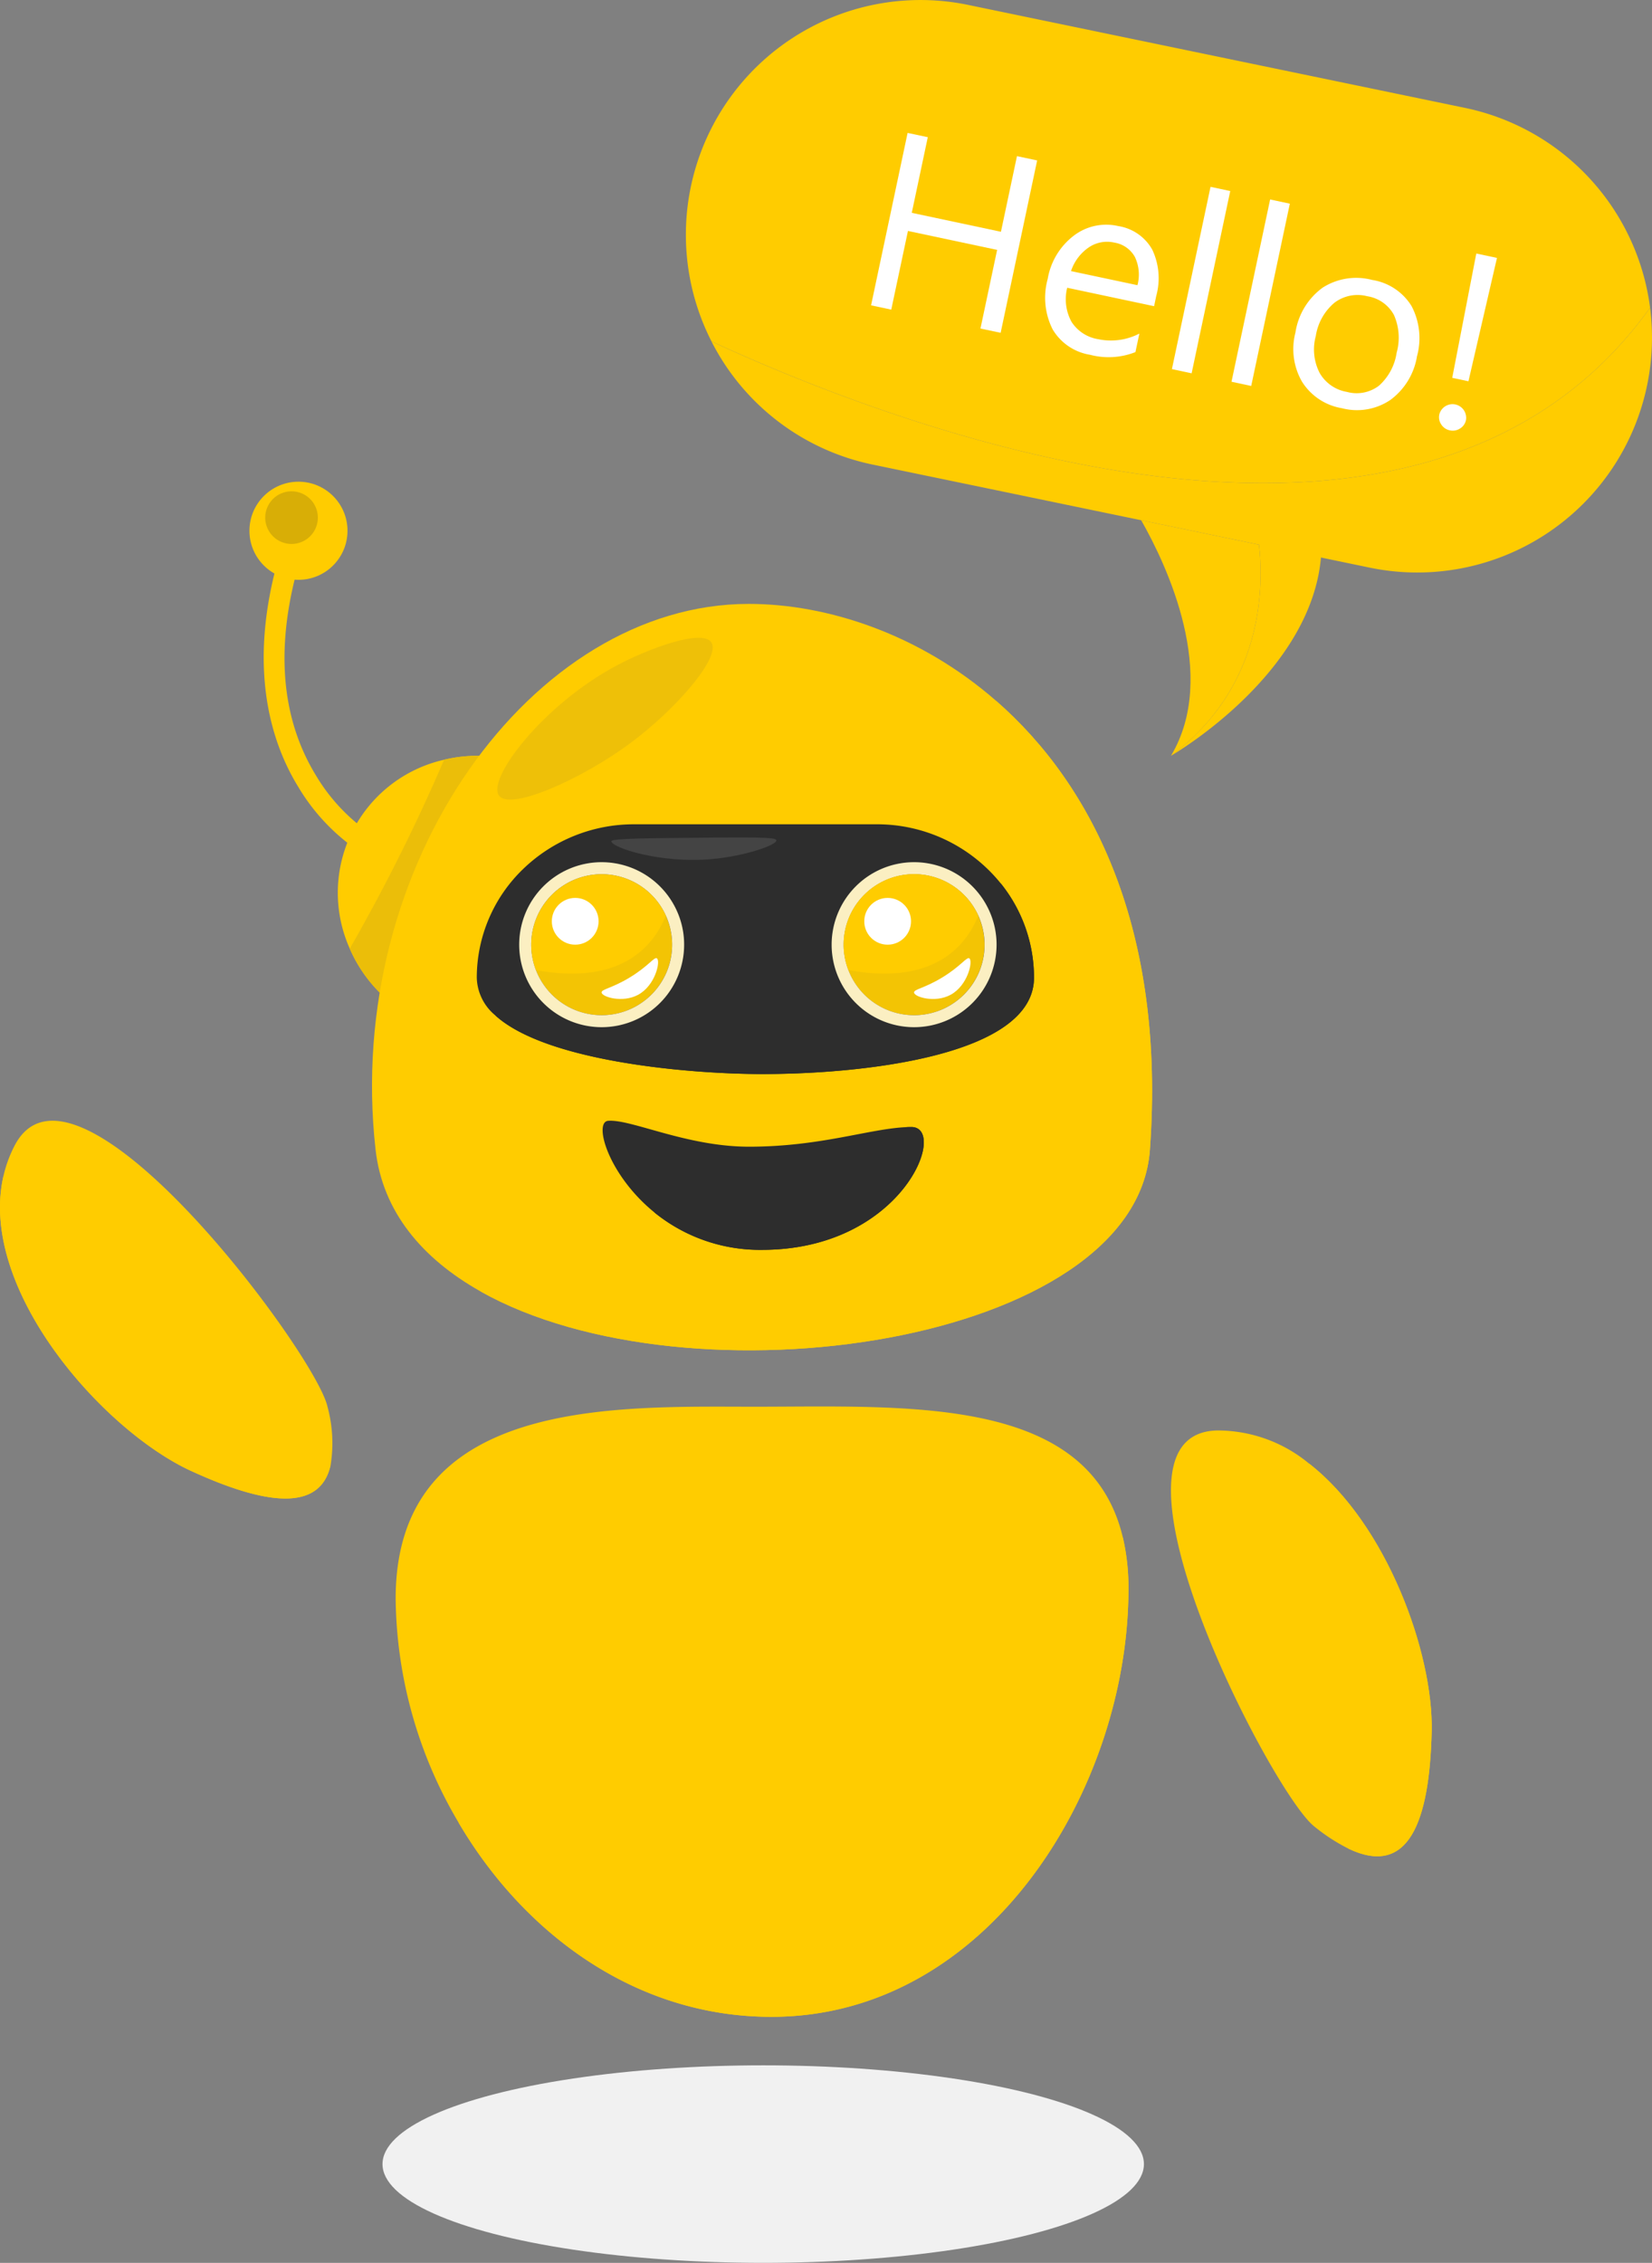 <svg xmlns="http://www.w3.org/2000/svg" width="235.589" height="322.547" viewBox="0 0 235.589 322.547">
  <rect x="0" y="0" width="235.589" height="322.547" fill="#808080" stroke="none"/>
  <g id="Group_675" data-name="Group 675" transform="translate(-88.156 -83.943)">
    <g id="Group_665" data-name="Group 665" transform="translate(88.156 243.693)">
      <path id="Path_451" data-name="Path 451" d="M135.3,602.141c-1.523,6.724-9.363,5.634-19.9.8-12.586-5.771-30.459-25.953-26.747-42.058v0a18.214,18.214,0,0,1,1.571-4.283c8.582-16.594,42.942,29.588,44.628,37.162A19.768,19.768,0,0,1,135.3,602.141Z" transform="translate(-88.156 -553.026)" fill="#fc0"/>
      <path id="Path_452" data-name="Path 452" d="M135.3,617.359c-1.523,6.724-9.363,5.634-19.9.8-12.586-5.771-30.459-25.953-26.747-42.058C94.2,589.963,107.3,612.2,135.3,617.359Z" transform="translate(-88.156 -568.244)" fill="#fc0"/>
      <path id="Path_453" data-name="Path 453" d="M121.716,567.207c2.979,3.242,7.4,9.066,6.358,10.172-1.063,1.129-7.846-2.632-12.46-8.137-3.15-3.759-5.868-9.022-4.832-9.917C111.954,558.31,117.831,562.979,121.716,567.207Z" transform="translate(-102.928 -557.086)" fill="#fc0"/>
    </g>
    <g id="Group_666" data-name="Group 666" transform="translate(144.58 284.428)">
      <path id="Path_454" data-name="Path 454" d="M358.341,698.659c0,28.039-19.671,60.973-50.923,60.973-19.366,0-35.3-11.857-44.62-27.708a63.763,63.763,0,0,1-8.96-31.9c0-28.725,31.351-27.356,51.22-27.356,21.791,0,47.658-1.669,52.481,18.624A31.389,31.389,0,0,1,358.341,698.659Z" transform="translate(-253.838 -672.638)" fill="#fc0"/>
      <path id="Path_455" data-name="Path 455" d="M375.691,734.786c0,28.039-19.671,60.974-50.923,60.974-19.366,0-35.3-11.857-44.62-27.708,19.409,9.136,74.7,28.06,94.741-40.629A31.388,31.388,0,0,1,375.691,734.786Z" transform="translate(-271.188 -708.765)" fill="#fc0"/>
      <path id="Path_456" data-name="Path 456" d="M282.01,708.189c-4.06,6.62-1.188,16.04,5.783,19.738,7.368,3.909,17.393.4,20.132-7.366,2.6-7.381-2.413-15.654-9.6-17.975C292.565,700.725,285.385,702.685,282.01,708.189Z" transform="translate(-271.188 -691.936)" fill="#fc0"/>
    </g>
    <g id="Group_667" data-name="Group 667" transform="translate(255.146 287.838)">
      <path id="Path_457" data-name="Path 457" d="M615.678,725.606c-.313,12.886-3.317,20.752-11.869,16.658a26.446,26.446,0,0,1-4.914-3.2c-6.068-4.84-32.5-55.97-13.822-56.408a20.433,20.433,0,0,1,13.092,4.695C609.259,695.962,615.953,714.406,615.678,725.606Z" transform="translate(-578.499 -682.651)" fill="#fc0"/>
      <path id="Path_458" data-name="Path 458" d="M653.762,734.706c-.313,12.886-3.317,20.752-11.869,16.658,2.768-6.814,5.222-22.533-5.643-54.914C647.343,705.062,654.037,723.506,653.762,734.706Z" transform="translate(-616.582 -691.751)" fill="#fc0"/>
      <path id="Path_459" data-name="Path 459" d="M599.207,729.344c3.455,8.008,8.6,21.947,7.12,22.632-1.334.618-8.239-9.461-11.952-21.106-2.068-6.487-3.361-14.137-2.289-14.495C593.42,715.93,598.132,726.853,599.207,729.344Z" transform="translate(-587.205 -704.881)" fill="#fc0"/>
    </g>
    <g id="Group_672" data-name="Group 672" transform="translate(123.727 152.605)">
      <path id="Path_460" data-name="Path 460" d="M235.641,434.043a20.243,20.243,0,0,1-4.27-6.265,19.438,19.438,0,0,1,13.453-26.927,20.116,20.116,0,0,1,4.995-.554C253.711,422.529,235.641,434.043,235.641,434.043Z" transform="translate(-217.061 -361.22)" fill="#fc0"/>
      <path id="Path_461" data-name="Path 461" d="M238.893,434.043a20.244,20.244,0,0,1-4.27-6.265c2.269-3.961,4.548-8.177,6.8-12.648,2.477-4.926,4.685-9.7,6.656-14.28a20.117,20.117,0,0,1,4.995-.554Z" transform="translate(-220.313 -361.22)" fill="#ebbe09"/>
      <path id="Path_462" data-name="Path 462" d="M354.87,414.519c-2,27.781-65.7,36.96-95.492,20.169-8.278-4.665-13.938-11.337-14.933-20.169-4.579-40.62,22.314-77.812,53.211-77.812,11.2,0,24.352,4.287,35.243,13.783C346.859,362.647,357.123,383.348,354.87,414.519Z" transform="translate(-226.454 -319.288)" fill="#fc0"/>
      <path id="Path_463" data-name="Path 463" d="M213.318,358.317a28.86,28.86,0,0,1-9.819-9.923c-3.858-6.283-7.43-17.193-2.542-33.489l2.877.863c-3.647,12.158-2.927,22.561,2.142,30.919a26.4,26.4,0,0,0,8.764,8.984Z" transform="translate(-196.547 -304.911)" fill="#fc0"/>
      <circle id="Ellipse_14" data-name="Ellipse 14" cx="6.993" cy="6.993" r="6.993" transform="translate(0)" fill="#fc0"/>
      <path id="Path_464" data-name="Path 464" d="M367.265,450.8c0,5.575-6.12,9.007-14.006,11.046-8.308,2.15-18.577,2.755-25.726,2.686-10.234-.1-29.974-1.875-37.093-8.359A7.181,7.181,0,0,1,287.8,450.8a21.518,21.518,0,0,1,6.583-15.465,22.735,22.735,0,0,1,15.9-6.4h34.506a22.667,22.667,0,0,1,17.753,8.45A21.4,21.4,0,0,1,367.265,450.8Z" transform="translate(-255.378 -380.103)" fill="#2d2d2d"/>
      <path id="Path_465" data-name="Path 465" d="M372.383,467.158c0,5.575-6.119,9.007-14.006,11.046-8.308,2.15-18.577,2.755-25.726,2.686-10.234-.1-29.974-1.875-37.093-8.359,6.73-.2,23.987-1.86,23.987-1.86s36.509-7.007,48.11-16.931A21.4,21.4,0,0,1,372.383,467.158Z" transform="translate(-260.497 -396.464)" fill="#2d2d2d"/>
      <path id="Path_466" data-name="Path 466" d="M363.236,571.426a23.876,23.876,0,0,1-15.332-5.317c-6.626-5.368-8.733-12.908-6.609-13.075,3.3-.253,11.187,3.69,20.087,3.69,10.226,0,17.195-2.575,22.452-2.789.236-.013.464-.017.691-.017C389.863,553.918,383.327,571.426,363.236,571.426Z" transform="translate(-290.133 -461.935)" fill="#2d2d2d"/>
      <path id="Path_467" data-name="Path 467" d="M384.775,441.208c-2,27.781-65.7,36.96-95.492,20.169,18.2,3.021,72.392,9.655,82.142-16.452,8.385-22.452-1.982-52.408-8.621-67.745C376.763,389.336,387.028,410.037,384.775,441.208Z" transform="translate(-256.359 -345.977)" fill="#fc0"/>
      <path id="Path_468" data-name="Path 468" d="M296.656,373.393c1.646,2.171,11.767-2.373,18.563-7.374,6.514-4.794,13.165-12.355,11.7-14.495-1.3-1.9-8.777.808-13.478,3.306C302.92,360.42,294.863,371.028,296.656,373.393Z" transform="translate(-261.056 -328.638)" fill="#eec008"/>
      <path id="Path_469" data-name="Path 469" d="M253.818,524.218c.241,7.421,4.776,14.467,6.61,13.986,1.926-.5,1.142-9.368.254-14.24-.255-1.4-1.813-9.954-3.814-9.917C255.295,514.075,253.662,519.412,253.818,524.218Z" transform="translate(-232.965 -436.233)" fill="#fc0"/>
      <g id="Group_669" data-name="Group 669" transform="translate(83.025 54.234)">
        <g id="Group_668" data-name="Group 668">
          <path id="Path_470" data-name="Path 470" d="M461.528,459.892a10.052,10.052,0,1,1-.882-4.109A10.044,10.044,0,0,1,461.528,459.892Z" transform="translate(-439.721 -448.133)" fill="#f3c404"/>
          <path id="Path_471" data-name="Path 471" d="M448.159,446.525a10.048,10.048,0,1,1-10.045,10.043,10.036,10.036,0,0,1,10.045-10.043Zm0-1.716a11.76,11.76,0,1,0,11.76,11.76,11.615,11.615,0,0,0-1.034-4.816,11.765,11.765,0,0,0-10.726-6.944Z" transform="translate(-436.397 -444.809)" fill="#fbefc2"/>
        </g>
        <path id="Path_472" data-name="Path 472" d="M460.656,455.761c-3.749,9.064-13.049,8.794-18.519,7.74a10.039,10.039,0,0,1,18.519-7.74Z" transform="translate(-439.74 -448.13)" fill="#fc0"/>
        <circle id="Ellipse_15" data-name="Ellipse 15" cx="3.334" cy="3.334" r="3.334" transform="translate(4.656 5.092)" fill="#fff"/>
        <path id="Path_473" data-name="Path 473" d="M478.79,485.007c.546.367-.2,3.865-2.683,5.2-2.209,1.189-5.135.318-5.2-.325-.05-.473,1.467-.6,4-2.139C477.577,486.129,478.41,484.751,478.79,485.007Z" transform="translate(-459.151 -471.297)" fill="#fff"/>
      </g>
      <g id="Group_671" data-name="Group 671" transform="translate(38.469 54.234)">
        <g id="Group_670" data-name="Group 670">
          <path id="Path_474" data-name="Path 474" d="M330.7,459.89a10.051,10.051,0,1,1-.882-4.109A10.043,10.043,0,0,1,330.7,459.89Z" transform="translate(-308.889 -448.131)" fill="#f3c404"/>
          <path id="Path_475" data-name="Path 475" d="M317.327,446.523a10.047,10.047,0,1,1-10.045,10.043,10.035,10.035,0,0,1,10.045-10.043Zm0-1.716a11.76,11.76,0,1,0,11.76,11.76,11.614,11.614,0,0,0-1.034-4.815,11.766,11.766,0,0,0-10.726-6.944Z" transform="translate(-305.565 -444.807)" fill="#fbefc2"/>
        </g>
        <path id="Path_476" data-name="Path 476" d="M329.824,455.759c-3.749,9.064-13.049,8.794-18.519,7.74a10.04,10.04,0,0,1,18.519-7.74Z" transform="translate(-308.908 -448.128)" fill="#fc0"/>
        <circle id="Ellipse_16" data-name="Ellipse 16" cx="3.334" cy="3.334" r="3.334" transform="translate(4.655 5.091)" fill="#fff"/>
        <path id="Path_477" data-name="Path 477" d="M347.957,485c.546.367-.2,3.865-2.683,5.2-2.209,1.189-5.136.318-5.2-.325-.05-.473,1.466-.6,4-2.139C346.745,486.127,347.578,484.749,347.957,485Z" transform="translate(-328.319 -471.295)" fill="#fff"/>
      </g>
      <path id="Path_478" data-name="Path 478" d="M367.7,434.871c.1.667-4.416,2.239-9.091,2.67-7.584.7-14.533-1.7-14.431-2.543.047-.386,4.842-.432,14.431-.508C366.317,434.428,367.652,434.518,367.7,434.871Z" transform="translate(-292.56 -383.758)" fill="#444"/>
      <circle id="Ellipse_17" data-name="Ellipse 17" cx="3.753" cy="3.753" r="3.753" transform="matrix(0.951, -0.31, 0.31, 0.951, 1.272, 2.716)" fill="#d8ae06"/>
      <path id="Path_479" data-name="Path 479" d="M377.572,573.16a23.876,23.876,0,0,1-15.332-5.317c8.891-1.172,26.365-4.368,35.93-12.174.236-.013.464-.017.691-.017C404.2,555.652,397.664,573.16,377.572,573.16Z" transform="translate(-304.469 -463.669)" fill="#2d2d2d"/>
    </g>
    <g id="Group_674" data-name="Group 674" transform="translate(185.958 83.943)">
      <path id="Path_480" data-name="Path 480" d="M582.831,305.183c.717,6.518.434,20.422-12.543,30.086,0,0,0,0-.009,0,6.823-11.453-.579-27.112-4.253-33.57Z" transform="translate(-501.086 -227.543)" fill="#fc0"/>
      <path id="Path_481" data-name="Path 481" d="M512.851,127.8c-32.832,45.8-107.4,17.019-133.855,4.8a33.459,33.459,0,0,1,36.6-47.958l70.847,14.676A33.48,33.48,0,0,1,512.851,127.8Z" transform="translate(-375.337 -83.943)" fill="#fc0"/>
      <path id="Path_482" data-name="Path 482" d="M519.506,223.806a33.465,33.465,0,0,1-39.556,25.975l-.069-.013L473,248.339v0c-1.472,16.6-20.774,27.906-21.378,28.253,12.977-9.664,13.26-23.567,12.543-30.086l-16.8-3.48L409.1,235.1a33.385,33.385,0,0,1-23.022-17.568c26.455,12.217,101.023,41,133.855-4.8A33.445,33.445,0,0,1,519.506,223.806Z" transform="translate(-382.421 -168.871)" fill="#fc0"/>
      <path id="Path_483" data-name="Path 483" d="M648.194,318.718l-6.879-1.425v0Z" transform="translate(-550.734 -237.821)" fill="#bbdaf4"/>
      <ellipse id="Ellipse_18" data-name="Ellipse 18" cx="20.312" cy="32.33" rx="20.312" ry="32.33" transform="translate(8.396 40.987) rotate(-83.913)" fill="#fc0"/>
      <g id="Group_673" data-name="Group 673" transform="translate(26.422 18.946)">
        <path id="Path_484" data-name="Path 484" d="M471.4,168.068l-2.879-.61,2.376-11.209-12.717-2.7L455.8,164.762l-2.879-.61,5.21-24.577,2.879.61-2.285,10.781,12.717,2.7,2.285-10.78,2.879.611Z" transform="translate(-452.923 -139.575)" fill="#fff"/>
        <path id="Path_485" data-name="Path 485" d="M541.412,189.619l-12.392-2.627a6.709,6.709,0,0,0,.618,4.859,5.555,5.555,0,0,0,3.809,2.473,8.815,8.815,0,0,0,5.864-.8l-.56,2.639a10.411,10.411,0,0,1-6.475.382,7.581,7.581,0,0,1-5.337-3.63,10,10,0,0,1-.7-7.177,9.808,9.808,0,0,1,3.737-6.183,7.611,7.611,0,0,1,6.314-1.357,6.746,6.746,0,0,1,4.858,3.358,9.5,9.5,0,0,1,.573,6.587Zm-2.374-2.992a5.847,5.847,0,0,0-.371-4.037,4.089,4.089,0,0,0-2.926-2.035,4.64,4.64,0,0,0-3.678.707,6.6,6.6,0,0,0-2.5,3.356Z" transform="translate(-501.052 -164.921)" fill="#fff"/>
        <path id="Path_486" data-name="Path 486" d="M581.7,188.73l-2.811-.6,5.508-25.982,2.811.6Z" transform="translate(-535.989 -154.463)" fill="#fff"/>
        <path id="Path_487" data-name="Path 487" d="M606.66,194.021l-2.811-.6,5.508-25.982,2.811.6Z" transform="translate(-552.45 -157.952)" fill="#fff"/>
        <path id="Path_488" data-name="Path 488" d="M636.713,218.877a8.323,8.323,0,0,1-5.691-3.776,9.312,9.312,0,0,1-.94-7.013,9.7,9.7,0,0,1,3.881-6.395,8.881,8.881,0,0,1,7.057-1.1,8.047,8.047,0,0,1,5.615,3.715,9.8,9.8,0,0,1,.781,7.168,9.638,9.638,0,0,1-3.8,6.224A8.5,8.5,0,0,1,636.713,218.877Zm3.6-15.964a5.465,5.465,0,0,0-4.676.934,7.735,7.735,0,0,0-2.654,4.747,7.315,7.315,0,0,0,.551,5.257,5.536,5.536,0,0,0,3.886,2.7,5.252,5.252,0,0,0,4.565-.877,7.832,7.832,0,0,0,2.53-4.711,7.968,7.968,0,0,0-.39-5.384A5.23,5.23,0,0,0,640.312,202.913Z" transform="translate(-569.565 -179.636)" fill="#fff"/>
        <path id="Path_489" data-name="Path 489" d="M692.3,215.263a1.888,1.888,0,0,1-1.229-.834,1.844,1.844,0,0,1-.273-1.455,1.945,1.945,0,0,1,3.8.807,1.83,1.83,0,0,1-.849,1.217A1.9,1.9,0,0,1,692.3,215.263Zm6.715-24.58-4.068,17.584-2.314-.49,3.433-17.719Z" transform="translate(-609.758 -172.866)" fill="#fff"/>
      </g>
    </g>
    <path id="Path_490" data-name="Path 490" d="M648.194,318.718l-6.879-1.425v0Z" transform="translate(-364.777 -153.878)" fill="#bbe1f4"/>
    <ellipse id="Ellipse_19" data-name="Ellipse 19" cx="54.292" cy="14.076" rx="54.292" ry="14.076" transform="translate(142.705 378.337)" fill="#f1f1f1"/>
  </g>
</svg>
